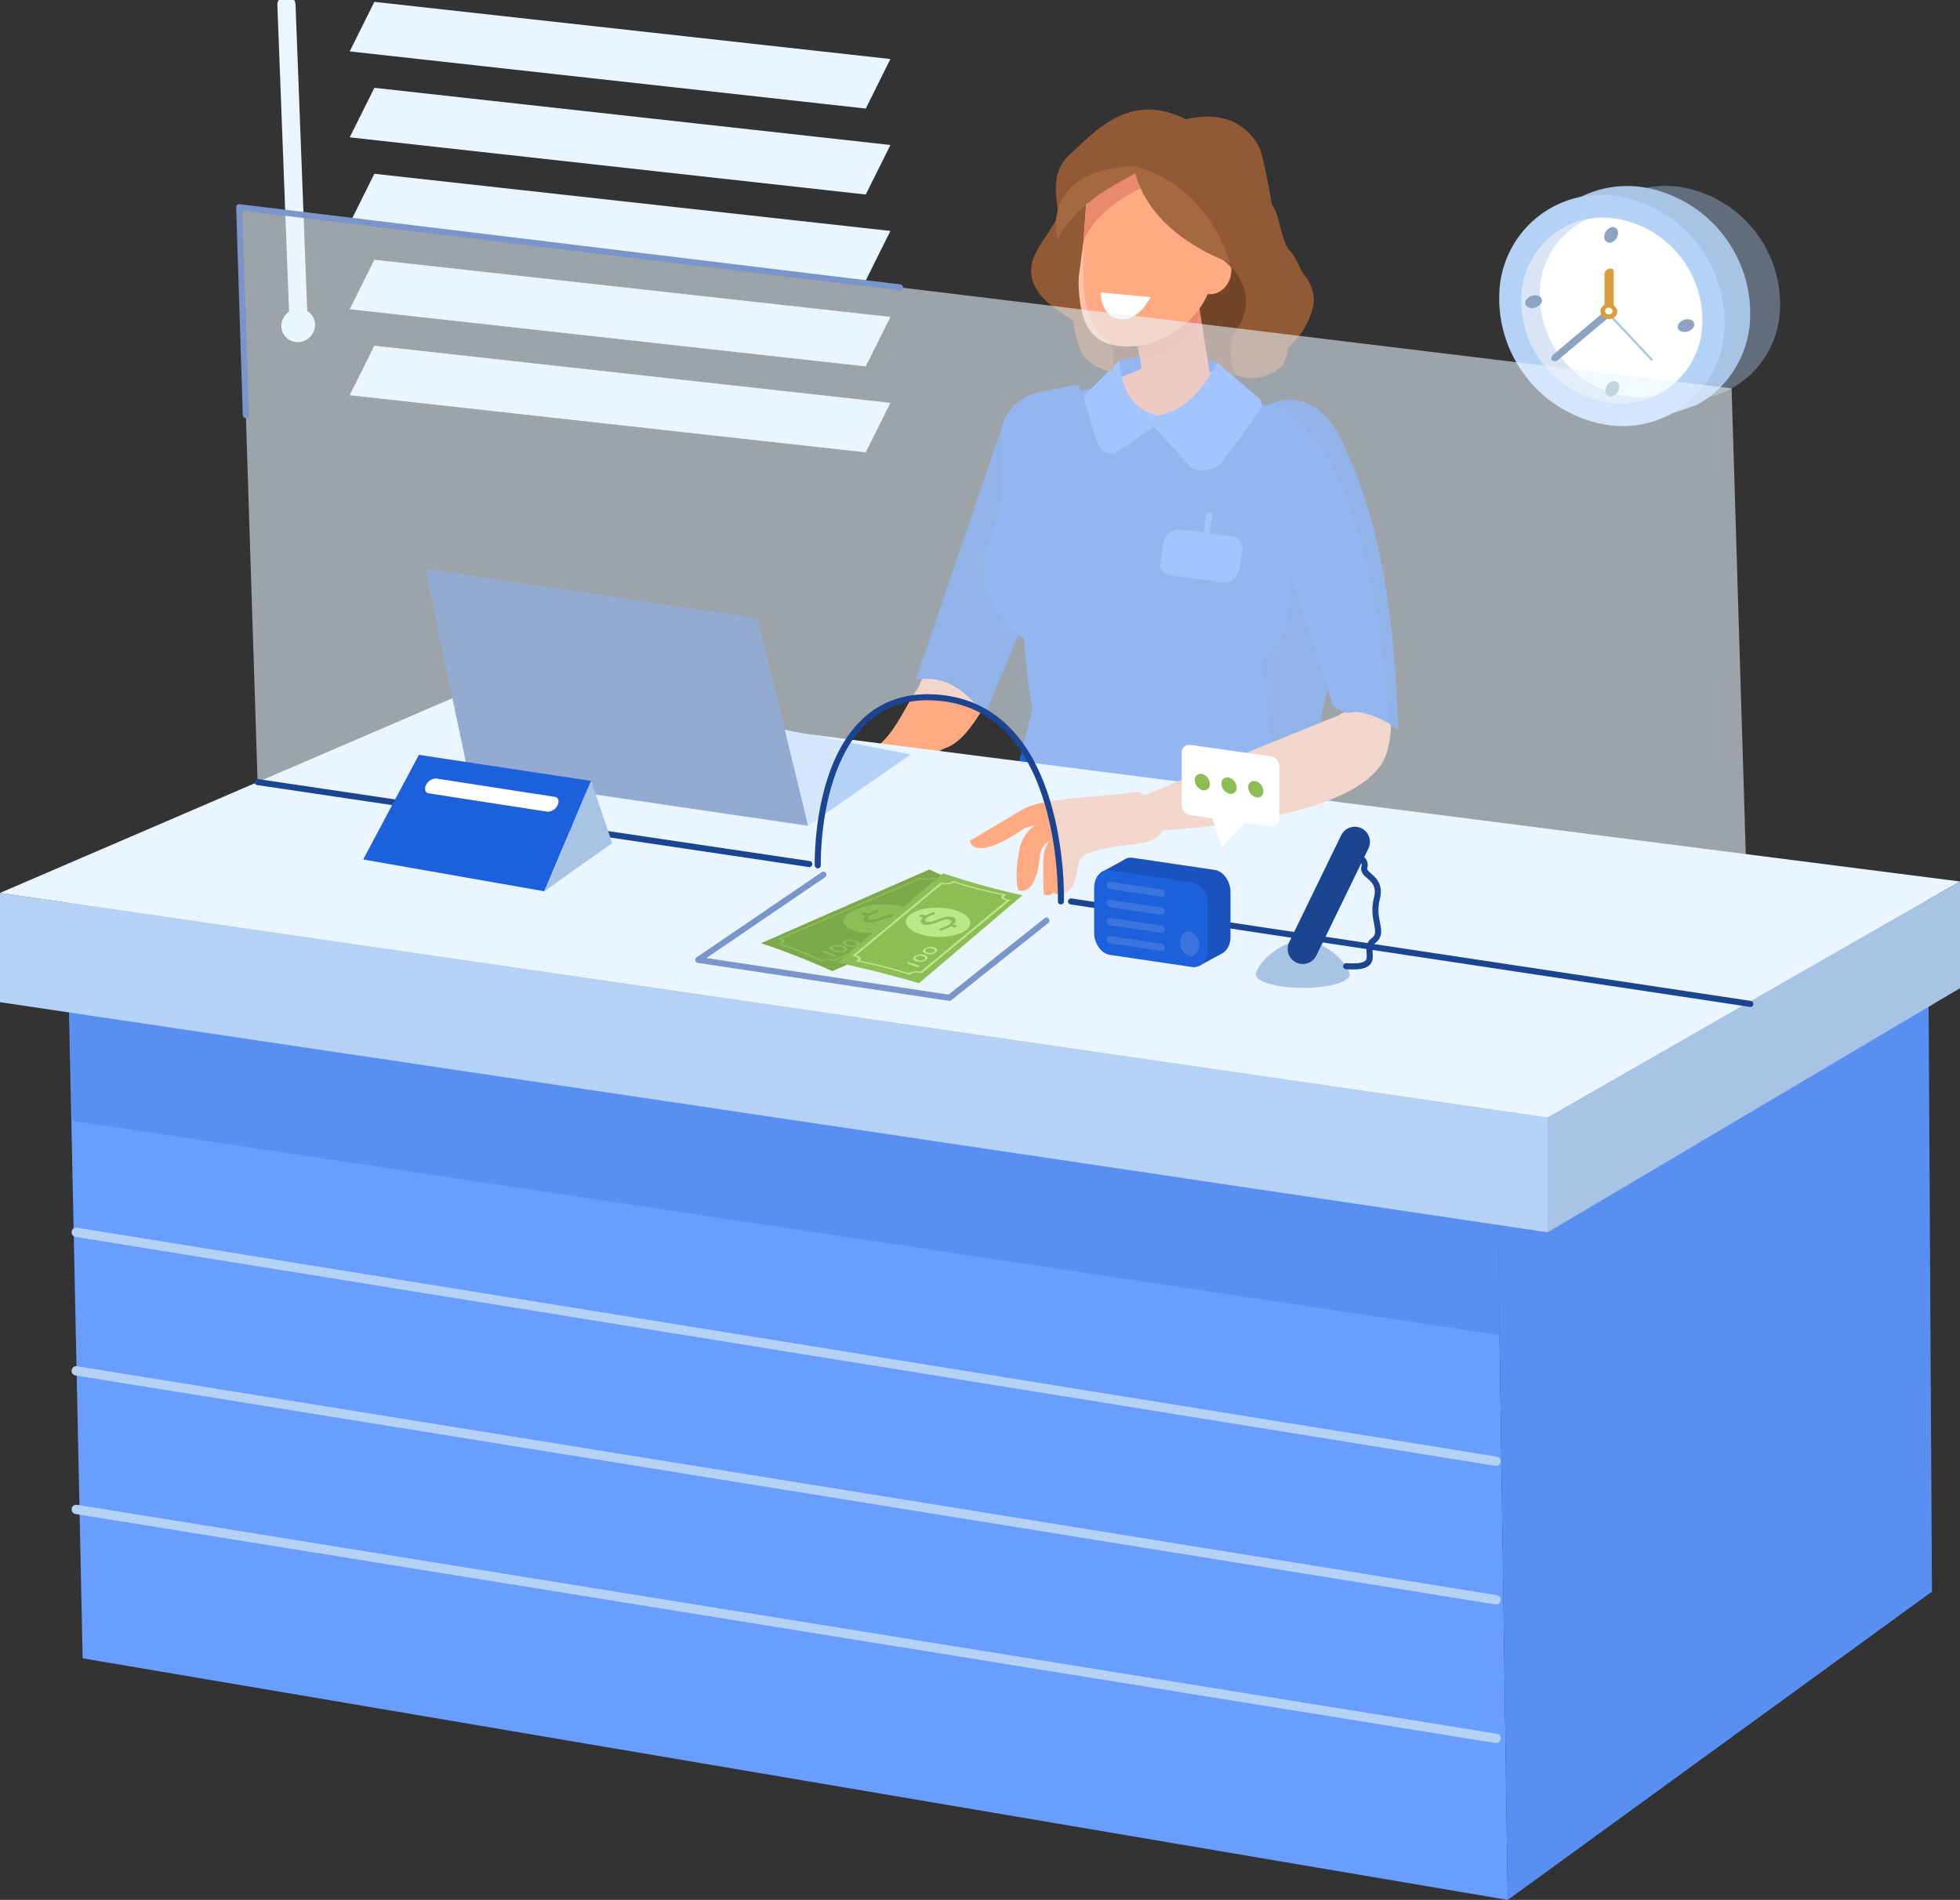 <svg id="Grupo_141668" data-name="Grupo 141668" xmlns="http://www.w3.org/2000/svg" xmlns:xlink="http://www.w3.org/1999/xlink" width="420" height="407.212" viewBox="0 0 420 407.212">
  <rect x="0" y="0" width="420" height="407.212" fill="#333333" stroke="none"/>
  <defs>
    <clipPath id="clip-path">
      <rect id="Rectángulo_36951" data-name="Rectángulo 36951" width="420" height="407.212" fill="none"/>
    </clipPath>
    <clipPath id="clip-path-3">
      <rect id="Rectángulo_36947" data-name="Rectángulo 36947" width="44.818" height="45.868" fill="none"/>
    </clipPath>
    <clipPath id="clip-path-4">
      <rect id="Rectángulo_36948" data-name="Rectángulo 36948" width="28.635" height="39.391" fill="none"/>
    </clipPath>
    <clipPath id="clip-path-5">
      <rect id="Rectángulo_36949" data-name="Rectángulo 36949" width="323.82" height="170.76" fill="none"/>
    </clipPath>
  </defs>
  <g id="Grupo_141476" data-name="Grupo 141476" clip-path="url(#clip-path)">
    <g id="Grupo_141475" data-name="Grupo 141475">
      <g id="Grupo_141474" data-name="Grupo 141474" clip-path="url(#clip-path)">
        <path id="Trazado_117482" data-name="Trazado 117482" d="M465.625,297.547c-11.284,7.1-34.347,6.233-51.291-5.831,0,0-16.183,52.557,3.121,60.694,8.107,3.417,37.047,6.063,45.309,3.934,34.746-8.953,2.86-58.8,2.86-58.8" transform="translate(-192.324 -137.515)" fill="#1d60dc"/>
        <path id="Trazado_117483" data-name="Trazado 117483" d="M459.306,211.118l4.963,129.349c.188,4.89,6.211,24.156,11.325,23.508l35.393-14.912c2.846-.3,3.894-3.923,3.689-6.634l-12.419-82.742a21.573,21.573,0,0,0-.585-3.64c-2.572-10.181-4.943-18.781-5.025-21.346-.153-4.746,12.662-46.008,6.935-57.217S488.31,166.1,488.31,166.1l-15.5,20.982Z" transform="translate(-216.517 -78.298)" fill="#1d60dc"/>
        <path id="Trazado_117484" data-name="Trazado 117484" d="M360.827,236.127l-9.873,22.4c-6.047,9.132-5.32,14.264-24.043,20.01l4.55,8.622c18.422,1.908,19.087-13.36,25.094-15.458,4.011-1.294,6.641-6.211,8.683-9.138l8.624-22.883Z" transform="translate(-154.106 -111.31)" fill="#ffaa82"/>
        <path id="Trazado_117485" data-name="Trazado 117485" d="M480.266,112.487l-32.375-1.631-.255-43.487,14.091.71c10.1.509,18.335,9.553,18.4,20.2Z" transform="translate(-211.015 -31.758)" fill="#724526"/>
        <path id="Trazado_117486" data-name="Trazado 117486" d="M371.215,225.069l17.5-51.359c1.74-4.692,7.332-6.681,12.492-4.443s7.035,6.874,6.191,12.549l-21.417,50.8c-5.144-6.784-9.693-8.413-14.767-7.551" transform="translate(-174.991 -79.359)" fill="#1a57c7"/>
        <path id="Trazado_117487" data-name="Trazado 117487" d="M477.453,158.259l-23.57-1.364-.037-12.012c7.6-1.65,13.217-2.15,20.956.52Z" transform="translate(-213.943 -67.657)" fill="#1d60dc"/>
        <path id="Trazado_117488" data-name="Trazado 117488" d="M417.186,195.943s3.365,48.419,2.667,55.417c-.662,6.639,37.787,9.8,41.328,6.625s25.79-72,25.79-72c-12.392-30.369-49.956-12-69.786,9.958" transform="translate(-196.662 -80.138)" fill="#1d60dc"/>
        <path id="Trazado_117489" data-name="Trazado 117489" d="M440.136,148.027c1.893-1.2,7.556-.8,8.229-.461a14.415,14.415,0,0,1,6.215,2.2c11.8,8.219,30.8,15.306,29.941,25.479,0,0,0,7.266-6.434,6.269l-31.676-5.368-26.585-4.056c-6.429-1-7.837-10.731-7.837-10.731.671-9.614,16.261-5.768,28.147-13.333" transform="translate(-194.212 -69.397)" fill="#1d60dc"/>
        <path id="Trazado_117490" data-name="Trazado 117490" d="M455.435,160.1c14.4,2.4,17.167-2.961,22.6-6.023-5.279-3.651-1.862-.752-6.952-4.256-1.944-1.338-6.89-2.755-7.6-2.622a9.518,9.518,0,0,0-5.74-.29c-5.846,2.073-6.356,2.871-12.517,4.695,4.406,3.674-3.36,6.238,10.205,8.5" transform="translate(-209.882 -69.098)" fill="#f28f70"/>
        <path id="Trazado_117491" data-name="Trazado 117491" d="M469.732,136.878l-1.721.152c-3.437.3-6.162,1.1-6.639-1.918l-3.645-23.065c-.477-3.016,1.945-5.732,5.382-6.034l1.721-.152c3.437-.3,6.639,1.918,7.115,4.934l3.169,20.048c.477,3.016-1.945,5.732-5.382,6.034" transform="translate(-215.744 -49.89)" fill="#f28f70"/>
        <path id="Trazado_117492" data-name="Trazado 117492" d="M459.726,122.449l13.161-12.174.762,8.949c-.572,3.883-7.621,10.3-12.677,9.458Z" transform="translate(-216.715 -51.984)" fill="#ea8a6c"/>
        <path id="Trazado_117493" data-name="Trazado 117493" d="M463.494,158.322s8.684,2.513,15.856-11.242l8.522,7.284a2.214,2.214,0,0,1,.442,3.272l-8.1,10.834c-1.288,1.722-4.787,2.219-6.612.939Z" transform="translate(-218.491 -69.334)" fill="#4083ff"/>
        <path id="Trazado_117494" data-name="Trazado 117494" d="M457.906,158.093s-10.033,1.169-10.746-12l-6.544,6.563a2.586,2.586,0,0,0-.823,2.824l2.792,8.71a2.9,2.9,0,0,0,4.238,1.416Z" transform="translate(-207.257 -68.87)" fill="#4083ff"/>
        <path id="Trazado_117495" data-name="Trazado 117495" d="M541.642,347.123l-12.419-82.742a21.5,21.5,0,0,0-.586-3.64c-2.572-10.181-4.942-18.781-5.025-21.346-.153-4.746,12.661-46.008,6.935-57.217a21.152,21.152,0,0,0-9.328-9.675c-10.751,21.167,3.522,41.636-9.515,50,0,0,2.559,29.318,5.727,41.862a26.51,26.51,0,0,1,.722,4.485l13.164,87.706,6.634-2.8c2.846-.3,3.895-3.923,3.69-6.634" transform="translate(-241.217 -81.317)" fill="#1a57c7"/>
        <path id="Trazado_117496" data-name="Trazado 117496" d="M404.152,157.176s-9.745.717-10.368,10.264a31.417,31.417,0,0,0,.279,4.457,35.2,35.2,0,0,1-2.244,16.747,17.166,17.166,0,0,0,7.111,21.691s.525,7.57,1.809,15.376c0,0-13.834,49.333-18.4,103.061-.262,3.08-3.312,10.36.038,11.179l13.268,12.54c4.708,1.151,12.971-13.185,13.037-17.556l4.851-134.205c-.454-17.562,3.018-30.645-2.984-44.856Z" transform="translate(-179.516 -73.48)" fill="#1d60dc"/>
        <path id="Trazado_117497" data-name="Trazado 117497" d="M429.957,110.013c-3.415-2.142-8.847-4.982-10.709-8.252a10.508,10.508,0,0,1-1-2.232,7.578,7.578,0,0,1,.433-5.087,27.145,27.145,0,0,1,2.58-4.335,58.892,58.892,0,0,0,3.533-6.1Z" transform="translate(-197.039 -39.601)" fill="#915a34"/>
        <path id="Trazado_117498" data-name="Trazado 117498" d="M428.043,77s2.854,27.255,5,32.927c1.025,2.707,2.3,3.518,5.155,4.8l.99.391c1.253.33,1.3-1.041,1.174-2.444L437.782,75.33Z" transform="translate(-201.78 -35.511)" fill="#915a34"/>
        <path id="Trazado_117499" data-name="Trazado 117499" d="M451.836,103.553c-11.973,2.232-13.5-5.589-13.694-14.009l1.093-15.658c-.617-11.214,2.886-11.272,11.943-10.851l.073,0c9.057.422,16.522,5.693,16.718,14.114l-1.178,9.21c-.83,14.136-14.955,17.2-14.955,17.2" transform="translate(-206.54 -29.658)" fill="#ffaa82"/>
        <path id="Trazado_117500" data-name="Trazado 117500" d="M438.292,105.975l-.017-7.891-.867,6.541a17.473,17.473,0,0,0-.134,3.166c.295,5.842,1.558,10.963,6.967,12.274-4.433-2.825-5.824-8.663-5.95-14.09" transform="translate(-206.121 -46.237)" fill="#ffc2a6"/>
        <path id="Trazado_117501" data-name="Trazado 117501" d="M491.254,106.392c-.545,2.694-2.9,4.455-5.261,3.933s-3.833-3.129-3.288-5.823,2.9-4.455,5.261-3.933,3.832,3.129,3.288,5.823" transform="translate(-227.494 -47.365)" fill="#ffaa82"/>
        <path id="Trazado_117502" data-name="Trazado 117502" d="M445.366,58.066s-14.277,2.075-14.66,13.392c0,0-6.081-11.494.015-17.134s13.7-14.485,26.463-7.12Z" transform="translate(-201.763 -20.931)" fill="#915a34"/>
        <path id="Trazado_117503" data-name="Trazado 117503" d="M518.8,113.77a16.1,16.1,0,0,0,5.5-8.5,8.269,8.269,0,0,0,.293-2.232,8.907,8.907,0,0,0-2.052-4.988c-1.148-1.5-1.682-3.817-3.062-5.167-1.926-1.885-2.17-7.884-3.894-9.913Z" transform="translate(-243.048 -39.11)" fill="#915a34"/>
        <path id="Trazado_117504" data-name="Trazado 117504" d="M475.889,75.426h0c2.421,1.845,4.948,3.7,6.527,6.148a9.7,9.7,0,0,1,.519,9.933,20.865,20.865,0,0,0-1.735,3.052c-.686,1.941-1.056,7.659,1.9,8.534a9.566,9.566,0,0,0,7.922-1.7c1.512-1.143,1.912-3.074,2.1-4.878.615-5.839-4.518-39.518-6.3-42.778-6.967-12.724-24.479-3.07-24.816-.889a11.652,11.652,0,0,1-1.208,3.864c-.817,1.738-.165,3.172,1.035,4.659,1.334,1.652,2.438,3.422,3.875,5.03a72.033,72.033,0,0,0,10.18,9.021" transform="translate(-217.049 -22.293)" fill="#915a34"/>
        <path id="Trazado_117505" data-name="Trazado 117505" d="M439.186,83.733s1.327-6.273,12.276-11.586l-1.405-4.791-10.071,6.052Z" transform="translate(-207.032 -31.752)" fill="#ea8a6c"/>
        <path id="Trazado_117506" data-name="Trazado 117506" d="M444.8,67.356c5.916.962-9.706,3.446-16.426,15.589,0,0-4.131-14.734,16.426-15.589" transform="translate(-201.776 -31.752)" fill="#a56941"/>
        <path id="Trazado_117507" data-name="Trazado 117507" d="M459.752,67.356s.781,13.039,20.5,20.73c0,0-4.048-16.5-20.5-20.73" transform="translate(-216.727 -31.752)" fill="#a56941"/>
        <path id="Trazado_117508" data-name="Trazado 117508" d="M483.744,225.954l-11.292-1.577a2.378,2.378,0,0,1-2-2.846l.622-4.059a3.384,3.384,0,0,1,3.607-2.847l11.292,1.577a2.377,2.377,0,0,1,2,2.846l-.621,4.059a3.384,3.384,0,0,1-3.608,2.846" transform="translate(-221.757 -101.162)" fill="#4083ff"/>
        <path id="Trazado_117509" data-name="Trazado 117509" d="M488.284,213.2h0a.578.578,0,0,1-.573-.7l.624-4.074a.835.835,0,0,1,.786-.7.578.578,0,0,1,.573.7l-.624,4.074a.834.834,0,0,1-.786.7" transform="translate(-229.903 -97.925)" fill="#4083ff"/>
        <path id="Trazado_117510" data-name="Trazado 117510" d="M446.253,118.574l10.625,1s-2.453,5.33-6.613,4.725-4.013-5.721-4.013-5.721" transform="translate(-210.364 -55.896)" fill="#fff"/>
        <path id="Trazado_117511" data-name="Trazado 117511" d="M333.205,401.249,26.791,353.307l3.547,168.67,305.383,51.784Z" transform="translate(-12.629 -166.549)" fill="#699eff"/>
        <path id="Trazado_117512" data-name="Trazado 117512" d="M333.205,401.249,26.791,353.307l1.26,53.453,305.9,45.941Z" transform="translate(-12.629 -166.549)" fill="#5a8ff2"/>
        <path id="Trazado_117513" data-name="Trazado 117513" d="M608.978,579.2l90.9-66.073-.848-148.28-92.566,41.84Z" transform="translate(-285.886 -171.99)" fill="#5a8ff2"/>
        <path id="Trazado_117514" data-name="Trazado 117514" d="M331.649,434.8,0,385.475V362.059l331.649,48.156Z" transform="translate(0 -170.675)" fill="#b4d2f5"/>
        <path id="Trazado_117515" data-name="Trazado 117515" d="M420,320.987l-319.405-40.85L0,323.441,331.649,371.6Z" transform="translate(0 -132.057)" fill="#e9f5ff"/>
        <g id="Grupo_141467" data-name="Grupo 141467" transform="translate(336.657 39.872)" opacity="0.4" style="mix-blend-mode: multiply;isolation: isolate">
          <g id="Grupo_141466" data-name="Grupo 141466">
            <g id="Grupo_141465" data-name="Grupo 141465" clip-path="url(#clip-path-3)">
              <path id="Trazado_117516" data-name="Trazado 117516" d="M681.636,102.247a20.194,20.194,0,0,1-24.068,18.718,25.453,25.453,0,0,1-20.615-26.482A20.193,20.193,0,0,1,661.02,75.766a25.454,25.454,0,0,1,20.615,26.481" transform="translate(-636.885 -75.43)" fill="#a8c4e5"/>
            </g>
          </g>
        </g>
        <path id="Trazado_117517" data-name="Trazado 117517" d="M644.134,75.814a22.323,22.323,0,0,0-15.956,3.036l0,0-8.246,5.035,1.407,2A22.967,22.967,0,0,0,618.174,96a27.454,27.454,0,0,0,22.237,28.564,23.366,23.366,0,0,0,8.142,0l6.319-2.171a21.384,21.384,0,0,0,1.882-1.122l.106-.063,0,0a22.035,22.035,0,0,0,9.514-16.831,27.455,27.455,0,0,0-22.237-28.564" transform="translate(-291.373 -35.569)" fill="#a8c4e5"/>
        <path id="Trazado_117518" data-name="Trazado 117518" d="M655.98,108.017a21.781,21.781,0,0,1-25.96,20.189,27.454,27.454,0,0,1-22.237-28.564,21.78,21.78,0,0,1,25.96-20.189,27.454,27.454,0,0,1,22.237,28.564" transform="translate(-286.475 -37.284)" fill="#b4d2f5"/>
        <path id="Trazado_117519" data-name="Trazado 117519" d="M655.478,111.538a17.489,17.489,0,0,1-20.845,16.211,22.045,22.045,0,0,1-17.855-22.936A17.49,17.49,0,0,1,637.623,88.6a22.045,22.045,0,0,1,17.855,22.936" transform="translate(-290.722 -41.631)" fill="#fff"/>
        <g id="Grupo_141470" data-name="Grupo 141470" transform="translate(325.998 47.016)" opacity="0.44">
          <g id="Grupo_141469" data-name="Grupo 141469">
            <g id="Grupo_141468" data-name="Grupo 141468" clip-path="url(#clip-path-4)">
              <path id="Trazado_117520" data-name="Trazado 117520" d="M638.571,126.786a22.045,22.045,0,0,1-17.855-22.936,17.534,17.534,0,0,1,10.127-14.907,17.422,17.422,0,0,0-14.066,16.166,22.045,22.045,0,0,0,17.855,22.936,18.154,18.154,0,0,0,10.721-1.3,18.712,18.712,0,0,1-6.782.042" transform="translate(-616.719 -88.944)" fill="#a8c4e5"/>
            </g>
          </g>
        </g>
        <path id="Trazado_117521" data-name="Trazado 117521" d="M653.3,93.289a2.186,2.186,0,0,1-1.41,2.07,1.133,1.133,0,0,1-1.533-1.129,2.185,2.185,0,0,1,1.41-2.07,1.133,1.133,0,0,1,1.533,1.129" transform="translate(-306.576 -43.412)" fill="#8ca4bf"/>
        <path id="Trazado_117522" data-name="Trazado 117522" d="M653.765,155.677a2.186,2.186,0,0,1-1.41,2.07,1.133,1.133,0,0,1-1.533-1.129,2.186,2.186,0,0,1,1.41-2.07,1.133,1.133,0,0,1,1.534,1.129" transform="translate(-306.797 -72.822)" fill="#8ca4bf"/>
        <path id="Trazado_117523" data-name="Trazado 117523" d="M681.232,132.146c-.91-.144-1.346-.861-.975-1.6a2.312,2.312,0,0,1,2.319-1.08c.909.144,1.346.861.975,1.6a2.312,2.312,0,0,1-2.319,1.08" transform="translate(-320.611 -61.018)" fill="#8ca4bf"/>
        <path id="Trazado_117524" data-name="Trazado 117524" d="M619.421,122.453c-.91-.144-1.346-.861-.975-1.6a2.312,2.312,0,0,1,2.32-1.08c.909.144,1.346.861.975,1.6a2.311,2.311,0,0,1-2.319,1.08" transform="translate(-291.473 -56.448)" fill="#8ca4bf"/>
        <path id="Trazado_117525" data-name="Trazado 117525" d="M661.078,137.13l-9.187-9.788a.187.187,0,0,1,.05-.271.226.226,0,0,1,.3-.008l9.187,9.788a.188.188,0,0,1-.05.271.225.225,0,0,1-.3.008" transform="translate(-307.283 -59.873)" fill="#a8c4e5"/>
        <path id="Trazado_117526" data-name="Trazado 117526" d="M641.874,126.284l-11.487,9.661a1.02,1.02,0,0,1-1.354.124c-.288-.316-.15-.889.308-1.273l11.486-9.661a1.02,1.02,0,0,1,1.354-.124c.288.316.149.889-.308,1.273" transform="translate(-296.456 -58.834)" fill="#8ca4bf"/>
        <path id="Trazado_117527" data-name="Trazado 117527" d="M652.4,109.5l.006,8.161a1.344,1.344,0,0,1-.981,1.144c-.54.157-.982-.1-.982-.572l-.006-8.161a1.342,1.342,0,0,1,.981-1.144c.54-.157.982.1.982.572" transform="translate(-306.617 -51.329)" fill="#db9d39"/>
        <path id="Trazado_117528" data-name="Trazado 117528" d="M652.394,124.861a1.637,1.637,0,0,1-1.75,1.6,1.8,1.8,0,0,1-1.873-1.6,1.637,1.637,0,0,1,1.75-1.6,1.8,1.8,0,0,1,1.873,1.6" transform="translate(-305.83 -58.107)" fill="#db9d39"/>
        <path id="Trazado_117529" data-name="Trazado 117529" d="M652.256,125.474a.739.739,0,0,1-.79.72.811.811,0,0,1-.845-.72.739.739,0,0,1,.79-.72.81.81,0,0,1,.845.72" transform="translate(-306.702 -58.809)" fill="#fff"/>
        <path id="Trazado_117530" data-name="Trazado 117530" d="M715.761,380.287v-22.87l-88.351,50.61v24.58Z" transform="translate(-295.761 -168.486)" fill="#a8c4e5"/>
        <path id="Trazado_117531" data-name="Trazado 117531" d="M393.2,331.833A1.832,1.832,0,0,0,394.571,333l.024.007c2.038.55,5.507-.849,10.314-4.158.2-.084,1-.308,2.114-.6a8.855,8.855,0,0,0-3.1,4.5c-1.337,6.1-.477,9.063-.439,9.187l.051.167.184.079a1.918,1.918,0,0,0,1.509-.1c1.575-.736,2.579-3.31,2.987-7.651.109-1.167.951-2.247,2.508-3.223a4.684,4.684,0,0,0-1.587,2.548c-.535,2.808-.152,8.823-.135,9.077l.015.24.267.091a1.829,1.829,0,0,0,1.4-.176,2.6,2.6,0,0,0,.709-.563c-.013.09-.019.138-.019.138l-.053.39.471.033c3.47.248,3.989-2.855,4.368-5.121.049-.293.1-.578.149-.85a3.562,3.562,0,0,1,2.168-2.8,31.653,31.653,0,0,1,7.562-1.632c.331,0,3.067-.447,3.468-.483,7.569-.692,6.629-8.427-.387-11.009-8.36,1.171-20.759,1.285-24.742,3.821l-.073.018-11.16,6.66Z" transform="translate(-185.325 -151.36)" fill="#ffaa82"/>
        <path id="Trazado_117532" data-name="Trazado 117532" d="M239.914,286.026l-31.361,16.55,62.917,9.242,21.99-15.27Z" transform="translate(-98.312 -134.833)" fill="#b4d2f5"/>
        <path id="Trazado_117533" data-name="Trazado 117533" d="M172.331,230.568,181.689,275l72.706,10.68-10.783-44.464Z" transform="translate(-81.237 -108.69)" fill="#1c4591"/>
        <path id="Trazado_117534" data-name="Trazado 117534" d="M498.979,287.8s-28.529,11.389-48.922,20.373l3.852,4.593s51.439-.7,55.571-17.45-10.5-7.516-10.5-7.516" transform="translate(-212.157 -134.473)" fill="#ffaa82"/>
        <path id="Trazado_117535" data-name="Trazado 117535" d="M524.232,227.684l-17.7-54.3a8.255,8.255,0,0,1,6.332-11.042c5.2-1.036,9.52,1.9,12.505,7.293,9.365,18.655,11.874,39.541,12.729,63.143-3-2.175-7.386-4.311-10.559-3.57-.9.211-3.31-1.526-3.31-1.526" transform="translate(-238.547 -76.432)" fill="#1d60dc"/>
        <path id="Trazado_117536" data-name="Trazado 117536" d="M530.978,169.637c-2.986-5.4-7.3-8.328-12.505-7.293-.237.047-.464.112-.691.174.4.6.794,1.223,1.162,1.889,20.147,10.778,22.8,67.084,22.8,67.084.7.412,1.36.849,1.966,1.288-.855-23.6-3.363-44.488-12.729-63.143" transform="translate(-244.082 -76.432)" fill="#1a57c7"/>
        <path id="Trazado_117537" data-name="Trazado 117537" d="M252.351,23.622,141.769,11.369,147.05.753,257.631,13.005Z" transform="translate(-66.83 -0.355)" fill="#e9f5ff"/>
        <path id="Trazado_117538" data-name="Trazado 117538" d="M252.351,58.475,141.769,46.223l5.281-10.616L257.631,47.859Z" transform="translate(-66.83 -16.785)" fill="#e9f5ff"/>
        <path id="Trazado_117539" data-name="Trazado 117539" d="M252.351,93.328,141.769,81.076,147.05,70.46,257.631,82.712Z" transform="translate(-66.83 -33.215)" fill="#e9f5ff"/>
        <path id="Trazado_117540" data-name="Trazado 117540" d="M252.351,128.182,141.769,115.929l5.281-10.616,110.581,12.252Z" transform="translate(-66.83 -49.645)" fill="#e9f5ff"/>
        <path id="Trazado_117541" data-name="Trazado 117541" d="M252.351,163.035,141.769,150.782l5.281-10.616,110.581,12.252Z" transform="translate(-66.83 -66.075)" fill="#e9f5ff"/>
        <line id="Línea_254" data-name="Línea 254" x2="2.524" y2="66.175" transform="translate(61.381 1.03)" fill="none" stroke="#e9f5ff" stroke-linecap="round" stroke-linejoin="round" stroke-width="3.896"/>
        <path id="Trazado_117542" data-name="Trazado 117542" d="M121.284,128.643a3.733,3.733,0,0,1-3.612,3.691,3.464,3.464,0,0,1-3.612-3.466,3.734,3.734,0,0,1,3.612-3.691,3.464,3.464,0,0,1,3.612,3.466" transform="translate(-53.768 -59.008)" fill="#e9f5ff"/>
        <g id="Grupo_141473" data-name="Grupo 141473" transform="translate(51.251 44.406)" opacity="0.58">
          <g id="Grupo_141472" data-name="Grupo 141472">
            <g id="Grupo_141471" data-name="Grupo 141471" clip-path="url(#clip-path-5)">
              <path id="Trazado_117543" data-name="Trazado 117543" d="M247.906,189.242c23.75,2.8,25.433,31.875,25.138,43.567l147.732,21.959-4.013-131.932L96.956,84.007l3.949,123.216,120.036,17.842c-.11-8.867,1.246-38.852,26.965-35.823" transform="translate(-96.956 -84.007)" fill="#e9f5ff"/>
            </g>
          </g>
        </g>
        <path id="Trazado_117544" data-name="Trazado 117544" d="M331.505,318.725s-1-37.2,24.756-36c28.645,1.33,27.347,43.748,27.347,43.748" transform="translate(-156.269 -133.262)" fill="none" stroke="#1c4591" stroke-linecap="round" stroke-linejoin="round" stroke-width="1.299"/>
        <line id="Línea_255" data-name="Línea 255" x2="118.223" y2="17.572" transform="translate(55.2 167.622)" fill="none" stroke="#1c4591" stroke-linecap="round" stroke-linejoin="round" stroke-width="1.299"/>
        <path id="Trazado_117545" data-name="Trazado 117545" d="M529.217,388.687c0,1.591-4.5,2.881-10.054,2.881s-10.055-1.29-10.055-2.881,4.5-7.2,10.055-7.2,10.054,5.614,10.054,7.2" transform="translate(-239.994 -179.831)" fill="#a8c4e5"/>
        <line id="Línea_256" data-name="Línea 256" y1="22.925" x2="11.144" transform="translate(279.169 180.441)" fill="none" stroke="#1c4591" stroke-linecap="round" stroke-linejoin="round" stroke-width="6.493"/>
        <path id="Trazado_117546" data-name="Trazado 117546" d="M546.461,345.6s3.755,1.1,3.149,3.139,3.877,2.082,2.665,6.784,1.741,7.2-.77,9.045,2.425,6-5.818,5.434" transform="translate(-257.237 -162.915)" fill="none" stroke="#1c4591" stroke-linecap="round" stroke-linejoin="round" stroke-width="1.299"/>
        <line id="Línea_257" data-name="Línea 257" x2="145.566" y2="21.959" transform="translate(229.505 193.208)" fill="none" stroke="#1c4591" stroke-linecap="round" stroke-linejoin="round" stroke-width="1.299"/>
        <path id="Trazado_117547" data-name="Trazado 117547" d="M147.235,328.492l11.931-22.421,36.894,5.583-10.018,23.655Z" transform="translate(-69.407 -144.282)" fill="#1d60dc"/>
        <path id="Trazado_117548" data-name="Trazado 117548" d="M220.65,340.287,235.2,329.953l-4.53-13.32Z" transform="translate(-104.014 -149.261)" fill="#a8c4e5"/>
        <path id="Trazado_117549" data-name="Trazado 117549" d="M198.509,322.761l-25.387-3.929c-.761-.118-1.019-.929-.574-1.8a2.393,2.393,0,0,1,2.193-1.375l25.387,3.929c.761.117,1.02.929.574,1.8a2.393,2.393,0,0,1-2.193,1.375" transform="translate(-81.237 -148.792)" fill="#fff"/>
        <path id="Trazado_117550" data-name="Trazado 117550" d="M98.385,128.589,96.956,84.007,238.56,101.2" transform="translate(-45.705 -39.601)" fill="none" stroke="#7995c9" stroke-linecap="round" stroke-linejoin="round" stroke-width="1.299"/>
        <path id="Trazado_117551" data-name="Trazado 117551" d="M309.891,354.667l-26.81,18.256,53.8,8.135,20.8-16.561" transform="translate(-133.445 -167.19)" fill="none" stroke="#7995c9" stroke-linecap="round" stroke-linejoin="round" stroke-width="1.299"/>
        <path id="Trazado_117552" data-name="Trazado 117552" d="M323.778,374.333l36.134-15.87a107.354,107.354,0,0,1-15.321-5.932l-36.084,15.807a160.811,160.811,0,0,1,15.272,5.994" transform="translate(-145.43 -166.183)" fill="#7da84b"/>
        <path id="Trazado_117553" data-name="Trazado 117553" d="M327.5,373.587l-.236.1-.2-.1a2.066,2.066,0,0,0-.891-.193,4.342,4.342,0,0,0-1.476.264l-.235.086-.184-.094a57.076,57.076,0,0,0-8.812-3.542l-.277-.086.278-.1c.394-.146.633-.34.641-.518s-.191-.322-.589-.454l-.242-.081L345.64,355.8l.221-.1.2.089a3.45,3.45,0,0,0,2.37-.062l.241-.1.191.1a51.69,51.69,0,0,0,8.808,3.541l.309.1-.334.1c-.5.152-.761.324-.766.5s.262.345.71.459l.3.076Zm29.509-14.2a52.2,52.2,0,0,1-8.438-3.4,4.767,4.767,0,0,1-2.731.06l-29.7,12.782c.467.2.567.4.56.551-.008.206-.228.422-.6.6a57.676,57.676,0,0,1,8.47,3.409,5.63,5.63,0,0,1,1.671-.248,3.255,3.255,0,0,1,1.072.179l29.667-12.767c-.439-.152-.69-.358-.686-.572a.329.329,0,0,1,.061-.177,1.349,1.349,0,0,1,.656-.423" transform="translate(-148.58 -167.647)" fill="#8dbe55"/>
        <path id="Trazado_117554" data-name="Trazado 117554" d="M354.444,371.768c-3.072,1.323-7.793,1.5-10.523.408s-2.452-3.067.62-4.388,7.793-1.5,10.523-.407c1.758.707,2.268,1.775,1.588,2.8a4.961,4.961,0,0,1-2.208,1.588" transform="translate(-161.239 -172.845)" fill="#8dbe55"/>
        <path id="Trazado_117555" data-name="Trazado 117555" d="M336.243,386.469c.145.058.112.131-.014.186a.609.609,0,0,1-.433.027l-1.645-.661c-.286-.112-.539-.213-.821-.327-.083-.033-.085-.084-.036-.126a.96.96,0,0,1,.278-.117c.137-.035,2.339.884,2.67,1.018" transform="translate(-157.1 -181.701)" fill="#8dbe55"/>
        <path id="Trazado_117556" data-name="Trazado 117556" d="M344.637,381.329c.808.325.795.751.176,1.018a3.6,3.6,0,0,1-2.551-.075c-.866-.348-1.036-.762-.321-1.069a3.756,3.756,0,0,1,2.7.126m-2.273.04c-.45.193-.182.488.374.712a2.325,2.325,0,0,0,1.666.09c.42-.181.206-.461-.275-.654a2.473,2.473,0,0,0-1.764-.147" transform="translate(-160.98 -179.606)" fill="#8dbe55"/>
        <path id="Trazado_117557" data-name="Trazado 117557" d="M339.521,383.53c.808.325.8.751.176,1.018a3.6,3.6,0,0,1-2.551-.075c-.866-.348-1.035-.762-.321-1.069a3.756,3.756,0,0,1,2.7.126m-2.273.04c-.45.193-.182.488.374.712a2.326,2.326,0,0,0,1.667.09c.419-.181.205-.461-.275-.654a2.475,2.475,0,0,0-1.765-.147" transform="translate(-158.569 -180.643)" fill="#8dbe55"/>
        <path id="Trazado_117558" data-name="Trazado 117558" d="M356.128,372.048a7.832,7.832,0,0,1-2.277.94l-.16-.419a6.077,6.077,0,0,0,2.047-.865c.69-.5.664-.871.1-1.046-1.462-.456-3.744,1.541-5.5.992-.8-.251-.84-.826-.147-1.454l-.912-.284.559-.408.893.279a5.8,5.8,0,0,1,2.008-.752l.033.438a4.052,4.052,0,0,0-1.65.669c-.568.416-.588.788-.065.951,1.309.408,3.545-1.6,5.485-1,.857.267.894.861.127,1.544l.911.284-.559.408Z" transform="translate(-164.65 -173.96)" fill="#7da84b"/>
        <path id="Trazado_117559" data-name="Trazado 117559" d="M357,377.641l22.157-18.846a158.037,158.037,0,0,1-16.983-4.73l-22.617,19.151c6.825,1.5,11.232,2.616,17.443,4.425" transform="translate(-160.066 -166.906)" fill="#8dbe55"/>
        <path id="Trazado_117560" data-name="Trazado 117560" d="M360.482,376.889l-.146.121-.263-.082a2.61,2.61,0,0,0-.981-.115,2.562,2.562,0,0,0-1.193.39l-.157.106-.243-.077a94.844,94.844,0,0,0-10.906-2.774l-.324-.062.184-.127c.262-.18.344-.393.219-.571a1.475,1.475,0,0,0-.89-.4l-.287-.06,18.881-15.642.138-.114.257.071a2.676,2.676,0,0,0,2.183-.265l.156-.116.254.085a86.038,86.038,0,0,0,10.9,2.771l.362.069-.239.131c-.355.195-.476.389-.353.561a1.655,1.655,0,0,0,1.008.4l.338.05Zm17.241-16.7a86.93,86.93,0,0,1-10.445-2.659,3.819,3.819,0,0,1-2.524.3l-18.471,15.3a1.6,1.6,0,0,1,.934.5.477.477,0,0,1-.118.651,95.907,95.907,0,0,1,10.486,2.67,3.506,3.506,0,0,1,1.387-.392,3.791,3.791,0,0,1,1.14.086l18.448-15.283a1.854,1.854,0,0,1-1.067-.511.392.392,0,0,1-.075-.182c-.015-.134.054-.3.3-.478" transform="translate(-162.867 -168.369)" fill="#bbe68a"/>
        <path id="Trazado_117561" data-name="Trazado 117561" d="M380.225,372.753c-1.793,1.495-5.986,2-9.346,1.129s-4.637-2.8-2.844-4.294,5.985-2,9.346-1.129c2.165.562,3.464,1.56,3.636,2.6a1.819,1.819,0,0,1-.792,1.694" transform="translate(-173.109 -173.49)" fill="#bbe68a"/>
        <path id="Trazado_117562" data-name="Trazado 117562" d="M379.29,372.883a7.829,7.829,0,0,1-2.277.94l-.161-.419a6.075,6.075,0,0,0,2.047-.865c.69-.5.664-.871.1-1.046-1.462-.456-3.744,1.541-5.5.992-.8-.251-.84-.826-.147-1.454l-.912-.284.559-.408.893.279a5.814,5.814,0,0,1,2.008-.752l.033.438a4.058,4.058,0,0,0-1.651.669c-.568.415-.587.788-.064.951,1.308.408,3.545-1.6,5.485-1,.857.268.894.862.127,1.544l.911.284-.559.408Z" transform="translate(-175.569 -174.354)" fill="#8dbe55"/>
        <path id="Trazado_117563" data-name="Trazado 117563" d="M370.292,390.9c.124.043.1.125.008.2a.4.4,0,0,1-.349.089l-1.4-.482c-.244-.08-.459-.154-.7-.237a.077.077,0,0,1-.042-.13.773.773,0,0,1,.214-.163,20.284,20.284,0,0,1,2.271.723" transform="translate(-173.374 -183.929)" fill="#bbe68a"/>
        <path id="Trazado_117564" data-name="Trazado 117564" d="M376.631,384.077c.689.237.721.7.245,1.065a2.315,2.315,0,0,1-2.079.27c-.738-.254-.917-.673-.369-1.1a2.4,2.4,0,0,1,2.2-.235m-1.842.355c-.346.269-.1.548.375.71a1.49,1.49,0,0,0,1.362-.132c.322-.251.12-.521-.29-.662a1.575,1.575,0,0,0-1.448.084" transform="translate(-176.355 -180.979)" fill="#bbe68a"/>
        <path id="Trazado_117565" data-name="Trazado 117565" d="M372.7,387.135c.689.237.721.7.246,1.065a2.314,2.314,0,0,1-2.079.27c-.738-.254-.918-.673-.369-1.1a2.4,2.4,0,0,1,2.2-.235m-1.842.355c-.346.269-.1.548.375.71a1.49,1.49,0,0,0,1.362-.132c.322-.251.12-.521-.29-.662a1.576,1.576,0,0,0-1.448.084" transform="translate(-174.501 -182.421)" fill="#bbe68a"/>
        <path id="Trazado_117571" data-name="Trazado 117571" d="M473.752,350.387l-17.607-2.607c-1.851-.274-3.365,1.416-3.365,3.754v9.631c0,2.339,1.514,4.477,3.365,4.751l17.607,2.607c1.851.274,3.365-1.415,3.365-3.754v-9.631c0-2.339-1.514-4.477-3.365-4.751" transform="translate(-213.441 -163.93)" fill="#1a53bd"/>
        <path id="Trazado_117572" data-name="Trazado 117572" d="M446.254,351.433l4.851-2.649,21.178,19.944-4.93,2.7Z" transform="translate(-210.364 -164.417)" fill="#1a53bd"/>
        <path id="Trazado_117573" data-name="Trazado 117573" d="M464.525,373.575l-17.607-2.607c-1.851-.274-3.365-2.412-3.365-4.751v-9.631c0-2.339,1.514-4.028,3.365-3.754l17.607,2.607c1.851.274,3.365,2.412,3.365,4.751v9.631c0,2.339-1.514,4.028-3.365,3.755" transform="translate(-209.091 -166.311)" fill="#1d60dc"/>
        <path id="Trazado_117574" data-name="Trazado 117574" d="M482.482,380.642c0,1.434-.919,2.459-2.054,2.292a2.839,2.839,0,0,1-2.054-2.9c0-1.433.92-2.459,2.054-2.291a2.837,2.837,0,0,1,2.054,2.9" transform="translate(-225.506 -178.06)" fill="#3b74dc"/>
        <path id="Trazado_117575" data-name="Trazado 117575" d="M460.5,360.738l-11.183-1.656a.857.857,0,0,1-.618-.873c0-.43.279-.741.618-.69l11.183,1.656a.858.858,0,0,1,.618.873c0,.43-.279.741-.618.69" transform="translate(-211.518 -168.532)" fill="#3b74dc"/>
        <path id="Trazado_117576" data-name="Trazado 117576" d="M460.5,368.073l-11.183-1.656a.857.857,0,0,1-.618-.873c0-.43.279-.741.618-.69l11.183,1.656a.858.858,0,0,1,.618.873c0,.43-.279.741-.618.69" transform="translate(-211.518 -171.989)" fill="#3b74dc"/>
        <path id="Trazado_117577" data-name="Trazado 117577" d="M460.5,375.408l-11.183-1.656a.857.857,0,0,1-.618-.873c0-.43.279-.741.618-.69l11.183,1.656a.857.857,0,0,1,.618.873c0,.431-.279.741-.618.69" transform="translate(-211.518 -175.448)" fill="#3b74dc"/>
        <path id="Trazado_117578" data-name="Trazado 117578" d="M460.5,382.744l-11.183-1.656a.857.857,0,0,1-.618-.873c0-.43.279-.741.618-.69l11.183,1.656a.858.858,0,0,1,.618.873c0,.43-.279.741-.618.69" transform="translate(-211.518 -178.906)" fill="#3b74dc"/>
        <path id="Trazado_117579" data-name="Trazado 117579" d="M498.129,319.5l-17.253-2.44a2.244,2.244,0,0,1-1.822-2.19v-11.2A1.6,1.6,0,0,1,480.876,302l17.253,2.44a2.244,2.244,0,0,1,1.822,2.19v11.2a1.6,1.6,0,0,1-1.822,1.675" transform="translate(-225.826 -142.353)" fill="#fff"/>
        <path id="Trazado_117580" data-name="Trazado 117580" d="M489.592,326.136s3.191,9.812,3.12,9.267,8.284-8.54,7.2-8.358-10.316-.909-10.316-.909" transform="translate(-230.794 -153.741)" fill="#fff"/>
        <path id="Trazado_117581" data-name="Trazado 117581" d="M487.591,315.954a1.248,1.248,0,0,1-1.618,1.3,2.311,2.311,0,0,1-1.618-2.143,1.248,1.248,0,0,1,1.618-1.3,2.31,2.31,0,0,1,1.618,2.142" transform="translate(-228.326 -147.907)" fill="#8dbe55"/>
        <path id="Trazado_117582" data-name="Trazado 117582" d="M498.419,317.4a1.248,1.248,0,0,1-1.618,1.3,2.311,2.311,0,0,1-1.617-2.143,1.248,1.248,0,0,1,1.617-1.3,2.31,2.31,0,0,1,1.618,2.142" transform="translate(-233.43 -148.591)" fill="#8dbe55"/>
        <path id="Trazado_117583" data-name="Trazado 117583" d="M509.247,318.856a1.248,1.248,0,0,1-1.618,1.3,2.311,2.311,0,0,1-1.618-2.143,1.248,1.248,0,0,1,1.618-1.3,2.309,2.309,0,0,1,1.618,2.142" transform="translate(-238.534 -149.275)" fill="#8dbe55"/>
        <line id="Línea_258" data-name="Línea 258" x2="304.236" y2="49.068" transform="translate(16.34 264.121)" fill="none" stroke="#b4d2f5" stroke-linecap="round" stroke-linejoin="round" stroke-width="2"/>
        <line id="Línea_259" data-name="Línea 259" x2="304.236" y2="49.068" transform="translate(16.34 293.819)" fill="none" stroke="#b4d2f5" stroke-linecap="round" stroke-linejoin="round" stroke-width="2"/>
        <line id="Línea_260" data-name="Línea 260" x2="304.236" y2="49.068" transform="translate(16.34 323.518)" fill="none" stroke="#b4d2f5" stroke-linecap="round" stroke-linejoin="round" stroke-width="2"/>
      </g>
    </g>
  </g>
</svg>
